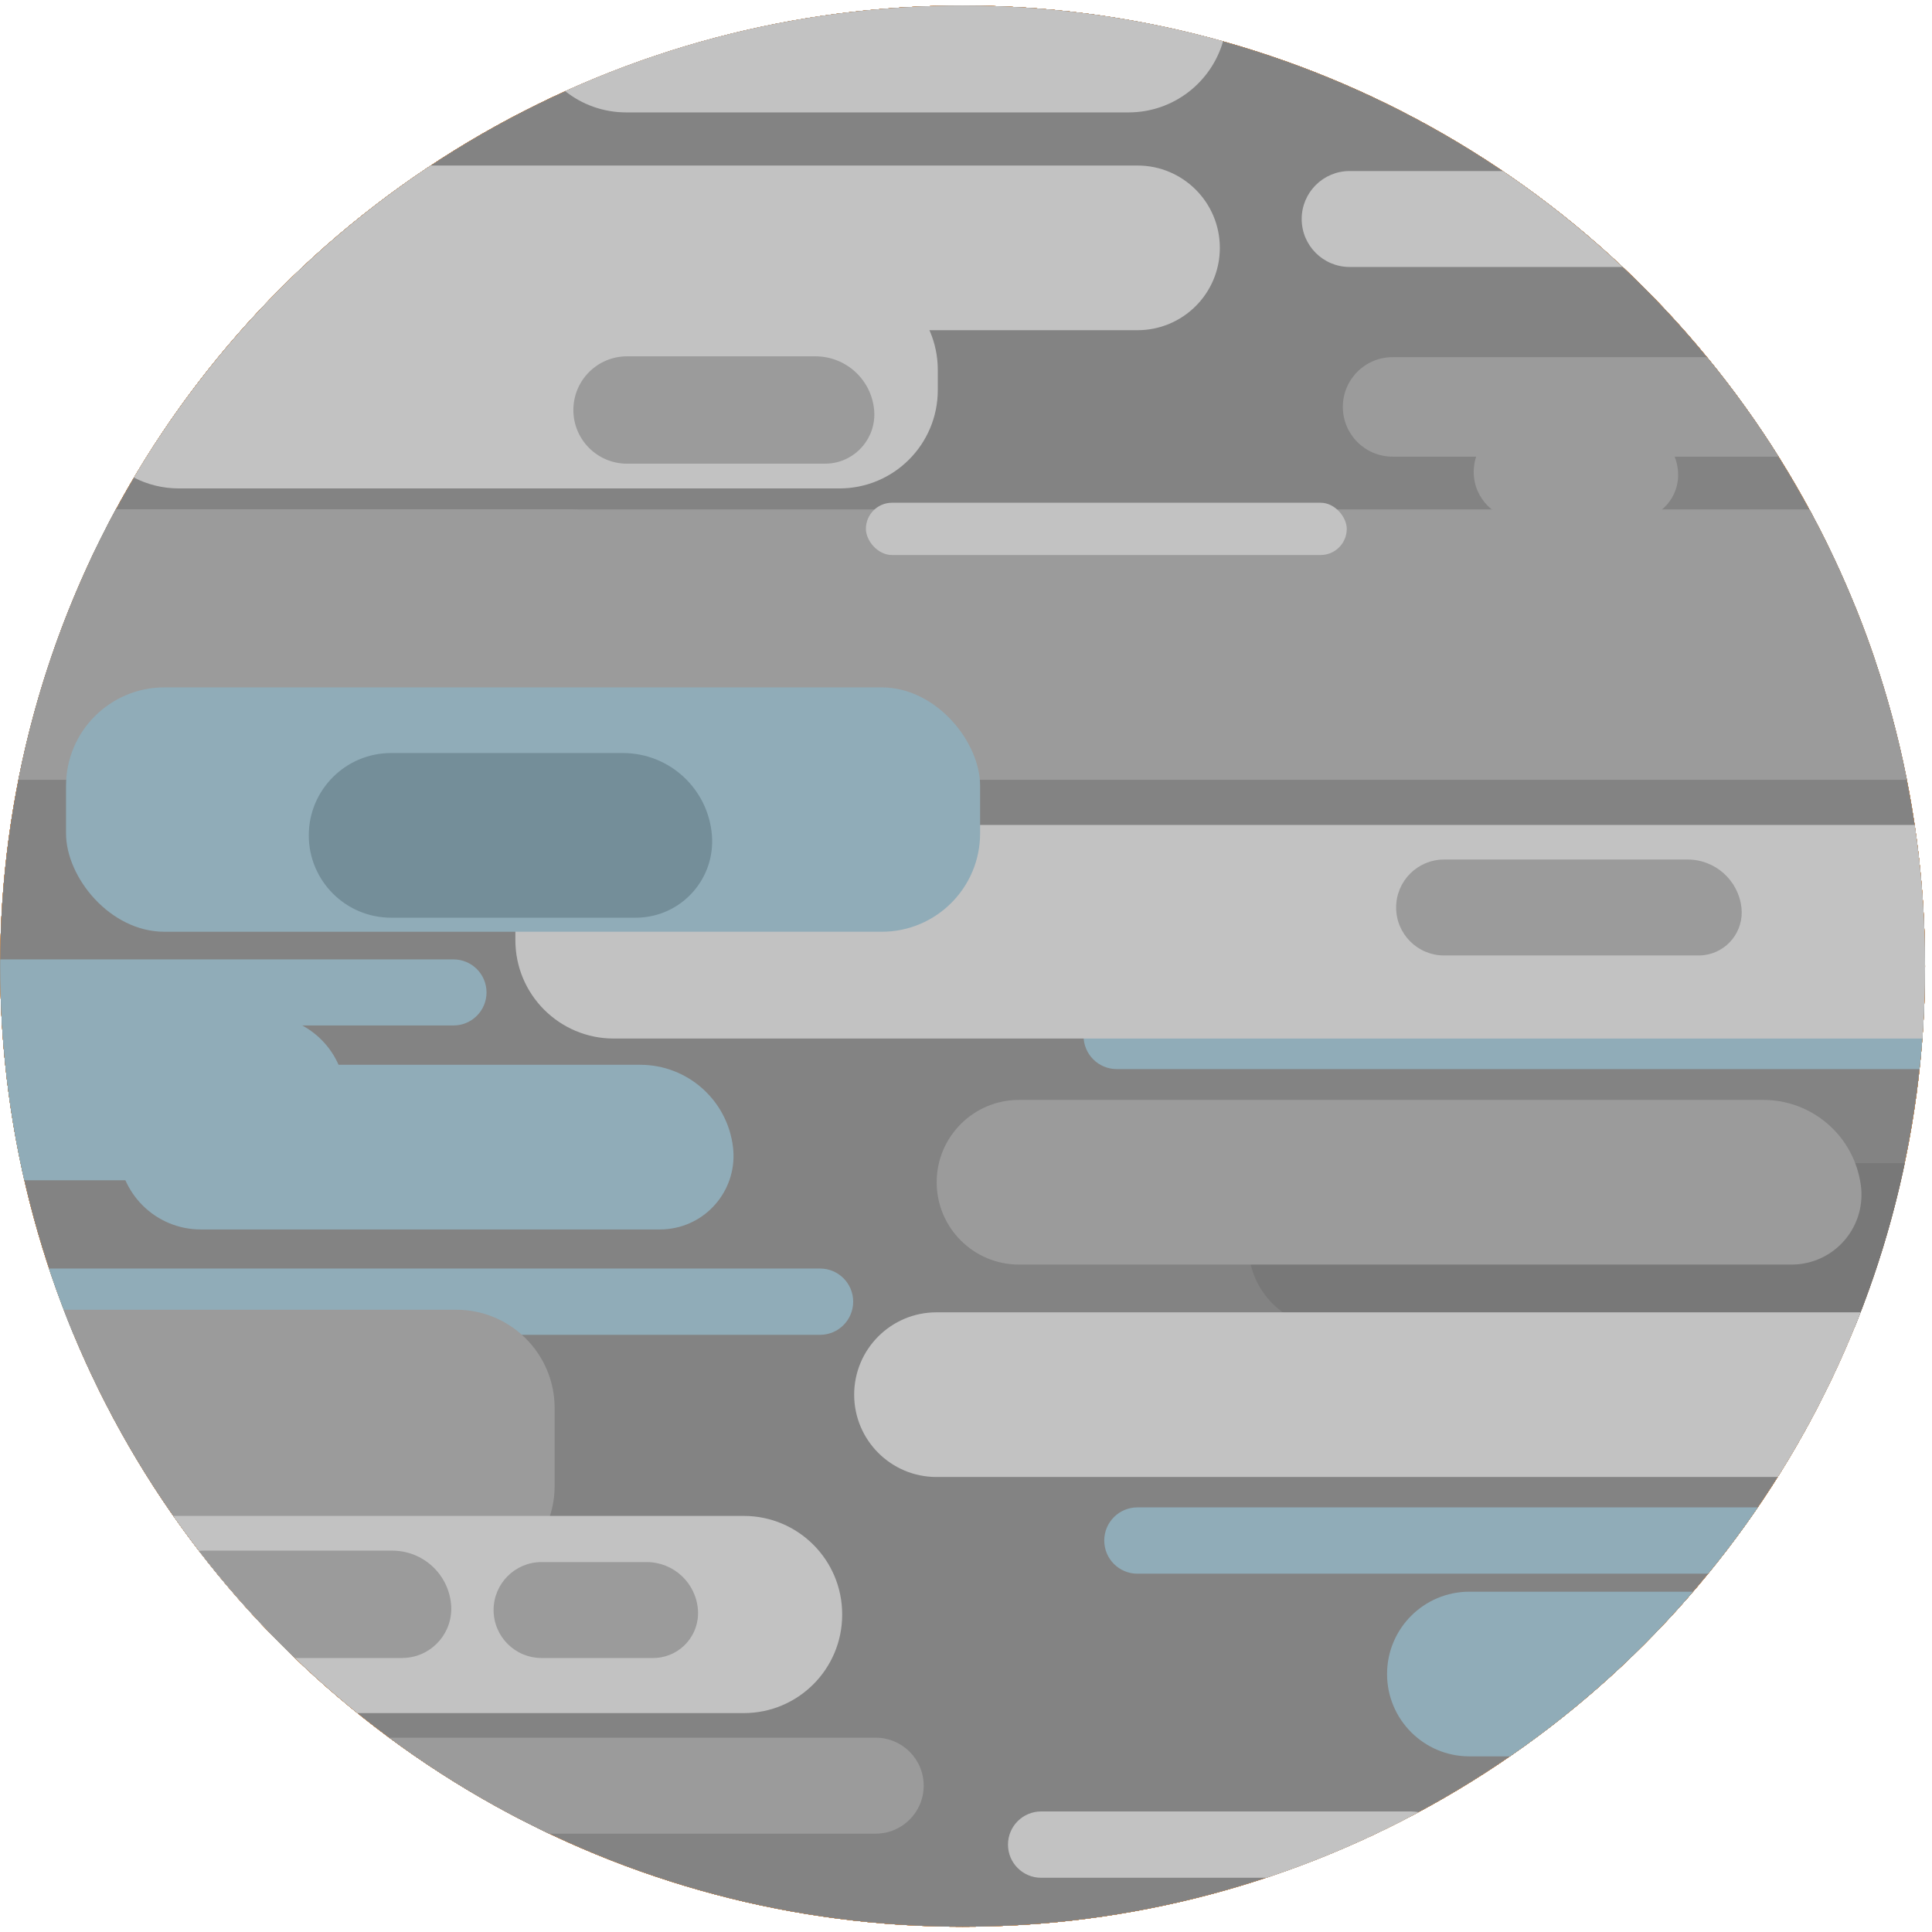 <?xml version="1.0" encoding="UTF-8"?>
<svg width="275px" height="275px" viewBox="0 0 275 275" version="1.1" xmlns="http://www.w3.org/2000/svg" xmlns:xlink="http://www.w3.org/1999/xlink">
    <!-- Generator: Sketch 51.2 (57519) - http://www.bohemiancoding.com/sketch -->
    <title>Group</title>
    <desc>Created with Sketch.</desc>
    <defs></defs>
    <g id="Page-1" stroke="none" stroke-width="1" fill="none" fill-rule="evenodd">
        <g id="Artboard-Copy-34" transform="translate(-113, -113)">
            <g id="Group" transform="translate(250.5, 250.5) scale(-1, -1) translate(-250.5, -250.5) translate(113, 113)">
                <ellipse id="Oval-3" fill="#D29055" cx="137.98" cy="137.478" rx="136.992" ry="136.727"></ellipse>
                <ellipse id="Oval-3-Copy-2" fill="#D29055" cx="137.98" cy="137.478" rx="136.992" ry="136.727"></ellipse>
                <ellipse id="Oval-3-Copy-6" fill="#D29055" cx="137.98" cy="137.478" rx="136.992" ry="136.727"></ellipse>
                <ellipse id="Oval-3-Copy-4" fill="#D29055" cx="137.98" cy="137.478" rx="136.992" ry="136.727"></ellipse>
                <ellipse id="Oval-3-Copy-12" fill="#D29055" cx="137.98" cy="137.478" rx="136.992" ry="136.727"></ellipse>
                <ellipse id="Oval-3-Copy-11" fill="#D29055" cx="137.98" cy="137.478" rx="136.992" ry="136.727"></ellipse>
                <ellipse id="Oval-3-Copy-10" fill="#D29055" cx="137.98" cy="137.478" rx="136.992" ry="136.727"></ellipse>
                <ellipse id="Oval-3-Copy-8" fill="#D29055" cx="137.98" cy="137.478" rx="136.992" ry="136.727"></ellipse>
                <ellipse id="Oval-3-Copy-20" fill="#D29055" cx="137.98" cy="137.478" rx="136.992" ry="136.727"></ellipse>
                <ellipse id="Oval-3-Copy-19" fill="#D29055" cx="137.98" cy="137.478" rx="136.992" ry="136.727"></ellipse>
                <ellipse id="Oval-3-Copy-18" fill="#D29055" cx="137.98" cy="137.478" rx="136.992" ry="136.727"></ellipse>
                <ellipse id="Oval-3-Copy-17" fill="#D29055" cx="137.98" cy="137.478" rx="136.992" ry="136.727"></ellipse>
                <ellipse id="Oval-3-Copy-16" fill="#838383" cx="137.98" cy="137.478" rx="136.992" ry="136.727"></ellipse>
                <path d="M61.094,250.656 C55.047,246.557 49.347,241.987 44.044,237 L82.891,237 C86.662,237 89.719,240.057 89.719,243.828 C89.719,247.599 86.662,250.656 82.891,250.656 L61.094,250.656 Z" id="Combined-Shape" fill="#C2C2C2"></path>
                <path d="M32.033,224.162 C28.341,219.671 24.929,214.942 21.825,210 L76.781,210 C80.691,210 83.862,213.17 83.862,217.081 C83.862,220.992 80.691,224.162 76.781,224.162 L32.033,224.162 Z" id="Combined-Shape" fill="#9B9B9B"></path>
                <path d="M3.871,109.439 C5.562,101.34 7.972,93.504 11.029,86 L85.57,86 C92.042,86 97.289,91.247 97.289,97.719 C97.289,104.192 92.042,109.439 85.57,109.439 L3.871,109.439 Z" id="Combined-Shape" fill="#787878"></path>
                <path d="M10.909,188.66 C9.89,186.143 8.944,183.589 8.074,181 L77.701,181 C79.817,181 81.531,182.715 81.531,184.83 C81.531,186.945 79.817,188.66 77.701,188.66 L10.909,188.66 Z" id="Combined-Shape" fill="#BB885C"></path>
                <path d="M17.432,202.485 C10.988,190.607 6.255,177.669 3.563,164 L272.396,164 C269.704,177.669 264.971,190.607 258.527,202.485 L17.432,202.485 Z" id="Combined-Shape" fill="#9B9B9B"></path>
                <path d="M1.085,132.266 C1.205,129.09 1.432,125.943 1.765,122.826 L116.046,122.826 C118.653,122.826 120.766,124.939 120.766,127.546 C120.766,130.153 118.653,132.266 116.046,132.266 L1.085,132.266 Z" id="Combined-Shape" fill="#90ACB8"></path>
                <path d="M10.154,88.204 C13.339,79.977 17.3,72.134 21.945,64.765 L141.699,64.765 C148.171,64.765 153.418,70.012 153.418,76.485 C153.418,82.957 148.171,88.204 141.699,88.204 L10.154,88.204 Z" id="Combined-Shape" fill="#C2C2C2"></path>
                <path d="M24.787,60.44 C27.012,57.19 29.374,54.04 31.864,51 L113.102,51 C115.708,51 117.822,53.113 117.822,55.72 C117.822,58.327 115.708,60.44 113.102,60.44 L24.787,60.44 Z" id="Combined-Shape" fill="#90ACB8"></path>
                <path d="M73.053,17.053 C79.932,13.35 87.165,10.218 94.688,7.719 L126.804,7.719 C129.411,7.719 131.524,9.832 131.524,12.439 C131.524,15.046 129.411,17.159 126.804,17.159 L74.177,17.159 C73.794,17.159 73.418,17.123 73.053,17.053 Z" id="Combined-Shape" fill="#C2C2C2"></path>
                <path d="M196.882,14 C204.917,17.825 212.52,22.408 219.597,27.656 L150.35,27.656 C146.579,27.656 143.522,24.599 143.522,20.828 C143.522,17.057 146.579,14 150.35,14 L196.882,14 Z" id="Combined-Shape" fill="#9B9B9B"></path>
                <path d="M264.518,85 C265.806,88.091 266.984,91.239 268.047,94.44 L158.278,94.44 C155.672,94.44 153.558,92.327 153.558,89.72 C153.558,87.113 155.672,85 158.278,85 L264.518,85 Z" id="Combined-Shape" fill="#90ACB8"></path>
                <path d="M271.556,107 C273.254,114.447 274.344,122.125 274.769,129.979 C273.734,130.278 272.64,130.439 271.508,130.439 L237.541,130.439 C231.068,130.439 225.821,125.192 225.821,118.719 C225.821,112.247 231.068,107 237.541,107 L271.508,107 C271.524,107 271.54,107 271.556,107 Z" id="Combined-Shape" fill="#90ACB8"></path>
                <path d="M274.715,129.036 C274.885,131.828 274.972,134.643 274.972,137.478 C274.972,137.799 274.971,138.12 274.968,138.44 L210.45,138.44 C207.853,138.44 205.748,136.335 205.748,133.738 C205.748,131.141 207.853,129.036 210.45,129.036 L274.715,129.036 Z" id="Combined-Shape" fill="#90ACB8"></path>
                <path d="M262.295,195 C261.111,197.543 259.852,200.044 258.519,202.5 L193.44,202.5 C191.369,202.5 189.69,200.821 189.69,198.75 C189.69,196.679 191.369,195 193.44,195 L262.295,195 Z" id="Combined-Shape" fill="#9B9B9B"></path>
                <path d="M255.948,207.03 C249.53,217.85 241.66,227.711 232.606,236.345 L155.515,236.345 C147.783,236.345 141.515,230.077 141.515,222.345 L141.515,219.478 C141.515,211.746 147.783,205.478 155.515,205.478 L249.536,205.478 C251.847,205.478 254.027,206.038 255.948,207.03 Z" id="Combined-Shape" fill="#C2C2C2"></path>
                <path d="M237.171,231.783 C230.118,239.17 222.246,245.771 213.699,251.439 L113.088,251.439 C106.616,251.439 101.369,246.192 101.369,239.719 C101.369,233.247 106.616,228 113.088,228 L228.547,228 C231.958,228 235.029,229.457 237.171,231.783 Z" id="Combined-Shape" fill="#C2C2C2"></path>
                <path d="M100.904,269.139 C102.581,263.284 107.972,259 114.365,259 L185.86,259 C189.149,259 192.174,260.134 194.563,262.034 C177.315,269.851 158.157,274.205 137.98,274.205 C125.131,274.205 112.696,272.439 100.904,269.139 Z" id="Combined-Shape" fill="#C2C2C2"></path>
                <rect id="Combined-Shape" fill="#A59689" x="178.65" y="146" width="45.675" height="13.656" rx="6.828"></rect>
                <path d="M242.854,49.507 C252.588,61.054 260.443,74.232 265.948,88.572 L210.053,88.572 C202.321,88.572 196.053,82.304 196.053,74.572 L196.053,63.507 C196.053,55.775 202.321,49.507 210.053,49.507 L242.854,49.507 Z" id="Combined-Shape" fill="#9B9B9B"></path>
                <path d="M224.122,31.159 C234.115,39.235 242.948,48.686 250.33,59.224 L169.126,59.224 C161.394,59.224 155.126,52.956 155.126,45.224 L155.126,45.159 C155.126,37.427 161.394,31.159 169.126,31.159 L224.122,31.159 Z" id="Combined-Shape" fill="#C2C2C2"></path>
                <path d="M2.457,157.576 C1.489,151.017 0.988,144.306 0.988,137.478 C0.988,134.012 1.117,130.575 1.371,127.174 L187.641,127.174 C195.373,127.174 201.641,133.442 201.641,141.174 L201.641,143.576 C201.641,151.308 195.373,157.576 187.641,157.576 L2.457,157.576 Z" id="Combined-Shape" fill="#C2C2C2"></path>
                <path d="M34.015,48.439 C41.652,39.564 50.411,31.678 60.071,25 L65.847,25 C72.319,25 77.566,30.247 77.566,36.719 C77.566,43.192 72.319,48.439 65.847,48.439 L34.015,48.439 Z" id="Combined-Shape" fill="#90ACB8"></path>
                <rect id="Rectangle-2-Copy-2" fill="#90ACB8" x="135.493" y="142.375" width="130.107" height="34.783" rx="14"></rect>
                <path d="M233.013,39 C237.935,43.733 242.504,48.83 246.675,54.248 C246.441,54.27 246.205,54.281 245.966,54.281 L219.153,54.281 C214.81,54.281 211.184,50.966 210.795,46.64 C210.448,42.783 213.294,39.375 217.151,39.028 C217.36,39.009 217.569,39 217.779,39 L233.013,39 Z" id="Combined-Shape" fill="#9B9B9B"></path>
                <rect id="Rectangle-2-Copy-29" fill="#C2C2C2" x="83.303" y="196" width="68.446" height="7.44" rx="3.72"></rect>
                <path d="M19.993,95 L129.954,95 C136.426,95 141.673,100.247 141.673,106.719 L141.673,106.719 C141.673,113.192 136.426,118.439 129.954,118.439 L24.01,118.439 C17.235,118.439 11.432,113.587 10.231,106.919 L10.195,106.719 C9.221,101.308 12.818,96.132 18.229,95.158 C18.812,95.053 19.402,95 19.993,95 Z" id="Rectangle-2-Copy-12" fill="#9B9B9B"></path>
                <path d="M184.5,144.375 L219.328,144.375 C225.801,144.375 231.048,149.622 231.048,156.095 L231.048,156.095 C231.048,162.567 225.801,167.814 219.328,167.814 L186.342,167.814 C179.705,167.814 174.185,162.71 173.665,156.095 L173.665,156.095 C173.195,150.111 177.665,144.879 183.649,144.409 C183.932,144.386 184.216,144.375 184.5,144.375 Z" id="Rectangle-2-Copy-18" fill="#748E99"></path>
                <path d="M42.524,201 L58.407,201 C62.178,201 65.235,204.057 65.235,207.828 L65.235,207.828 C65.235,211.599 62.178,214.656 58.407,214.656 L43.457,214.656 C39.604,214.656 36.409,211.672 36.146,207.828 L36.146,207.828 C35.906,204.306 38.566,201.256 42.088,201.015 C42.233,201.005 42.378,201 42.524,201 Z" id="Rectangle-2-Copy-35" fill="#9B9B9B"></path>
                <path d="M33.209,139 L69.447,139 C73.218,139 76.275,142.057 76.275,145.828 L76.275,145.828 C76.275,149.599 73.218,152.656 69.447,152.656 L34.786,152.656 C30.869,152.656 27.574,149.72 27.124,145.828 L27.124,145.828 C26.736,142.468 29.145,139.429 32.506,139.04 C32.739,139.014 32.974,139 33.209,139 Z" id="Rectangle-2-Copy-32" fill="#9B9B9B"></path>
                <path d="M182.031,39 L197.914,39 C201.685,39 204.742,42.057 204.742,45.828 L204.742,45.828 C204.742,49.599 201.685,52.656 197.914,52.656 L182.965,52.656 C179.111,52.656 175.917,49.672 175.654,45.828 L175.654,45.828 C175.413,42.306 178.073,39.256 181.595,39.015 C181.74,39.005 181.886,39 182.031,39 Z" id="Rectangle-2-Copy-33" fill="#9B9B9B"></path>
                <path d="M157.56,209 L185.747,209 C189.967,209 193.387,212.421 193.387,216.64 L193.387,216.64 C193.387,220.86 189.967,224.281 185.747,224.281 L158.934,224.281 C154.591,224.281 150.965,220.966 150.576,216.64 L150.576,216.64 C150.229,212.783 153.075,209.375 156.932,209.028 C157.141,209.009 157.35,209 157.56,209 Z" id="Rectangle-2-Copy-36" fill="#9B9B9B"></path>
                <path d="M181.065,100 L246.419,100 C252.892,100 258.139,105.247 258.139,111.719 L258.139,111.719 C258.139,118.192 252.892,123.439 246.419,123.439 L183.873,123.439 C177.138,123.439 171.467,118.406 170.666,111.719 L170.666,111.719 C169.978,105.976 174.076,100.762 179.82,100.074 C180.233,100.025 180.649,100 181.065,100 Z" id="Rectangle-2-Copy-31" fill="#90ACB8"></path>
            </g>
        </g>
    </g>
</svg>